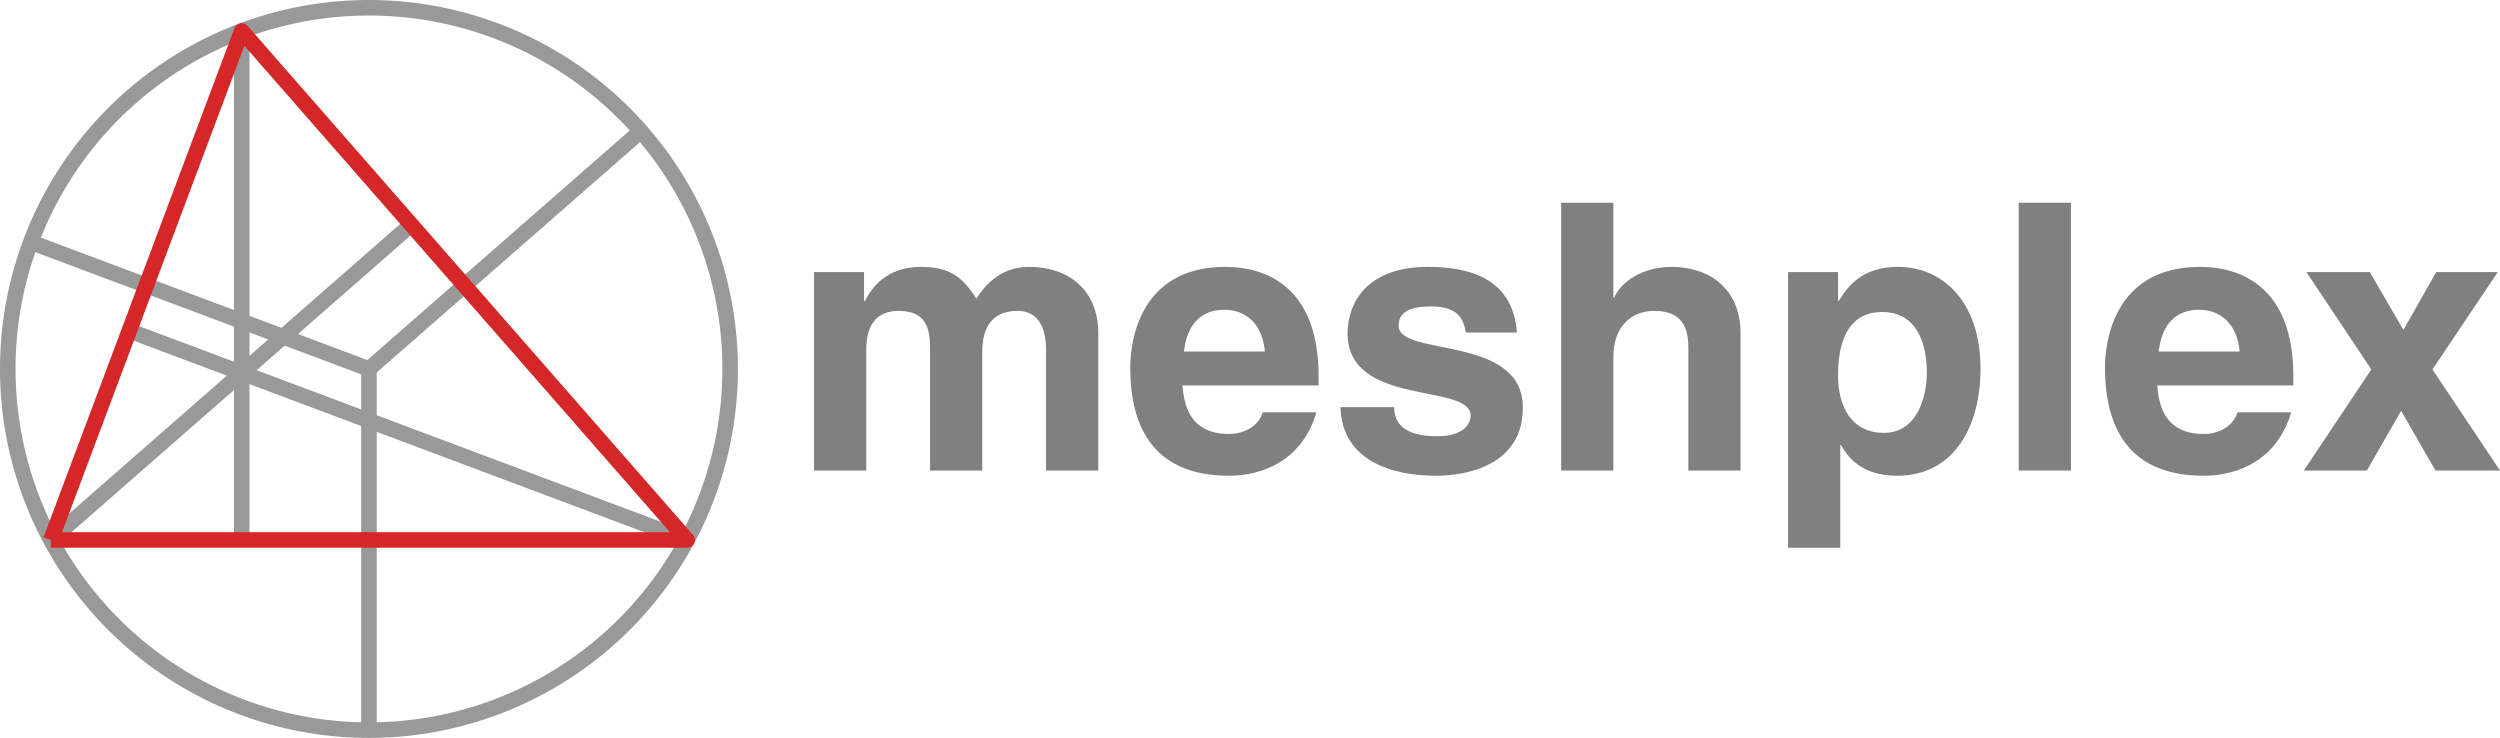 <svg xmlns="http://www.w3.org/2000/svg" id="svg40" width="1072.386" viewBox="0 0 804.29 237.398" version="1.1" height="316.53"><defs id="defs4" stroke-linecap="butt" stroke-linejoin="round"><style id="style2" type="text/css">*{stroke-linecap:butt;stroke-linejoin:round}</style></defs><g transform="translate(-117.461 -51.991)" id="figure_1" stroke-linecap="butt" stroke-linejoin="round"><g id="axes_1"><g id="patch_2"><path id="path9" d="M236.16 286.889a116.204 116.204 0 0082.165-34.034 116.204 116.204 0 0034.034-82.165 116.204 116.204 0 00-34.034-82.165A116.204 116.204 0 00236.16 54.49a116.204 116.204 0 00-82.165 34.034 116.204 116.204 0 00-34.034 82.165 116.204 116.204 0 0034.034 82.165 116.204 116.204 0 0082.165 34.034z" clip-path="url(#p9e91403f37)" fill="none" stroke="#999" stroke-width="5" stroke-linecap="butt" stroke-linejoin="miter"/></g><g id="line2d_1"><path id="path12" d="M236.16 170.69v116.199" clip-path="url(#p9e91403f37)" fill="none" stroke="#999" stroke-width="5" stroke-linecap="square" stroke-linejoin="round"/></g><g id="line2d_2"><path id="path15" d="M236.16 170.69l87.449-76.518" clip-path="url(#p9e91403f37)" fill="none" stroke="#999" stroke-width="5" stroke-linecap="square" stroke-linejoin="round"/></g><g id="line2d_3"><path id="path18" d="M236.16 170.69l-108.8-40.8" clip-path="url(#p9e91403f37)" fill="none" stroke="#999" stroke-width="5" stroke-linecap="square" stroke-linejoin="round"/></g><g id="line2d_4"><path id="path21" d="M195.22 61.942v163.761" clip-path="url(#p9e91403f37)" fill="none" stroke="#999" stroke-width="5" stroke-linecap="square" stroke-linejoin="round"/></g><g id="line2d_5"><path id="path24" d="M133.81 225.703l115.936-101.445" clip-path="url(#p9e91403f37)" fill="none" stroke="#999" stroke-width="5" stroke-linecap="square" stroke-linejoin="round"/></g><g id="line2d_6"><path id="path27" d="M338.51 225.703l-179.464-67.299" clip-path="url(#p9e91403f37)" fill="none" stroke="#999" stroke-width="5" stroke-linecap="square" stroke-linejoin="round"/></g><g id="line2d_7"><path id="path30" d="M133.81 225.703h204.7L195.22 61.943l-61.41 163.76" clip-path="url(#p9e91403f37)" fill="none" stroke="#d62728" stroke-width="5" stroke-linecap="square" stroke-linejoin="round"/></g></g><g id="flowRoot833" style="line-height:0%;-inkscape-font-specification:'Baskerville Bold'" transform="matrix(.75 0 0 .75 117.461 90.991)" aria-label="meshplex" font-style="normal" font-variant="normal" font-weight="700" font-stretch="normal" font-size="160" font-family="Helvetica LT Std" letter-spacing="0" word-spacing="0" fill="gray" fill-opacity="1" stroke="none" stroke-width="1" stroke-opacity="1"><path id="path841" style="-inkscape-font-specification:'Helvetica LT Std Bold'" d="M471.111 90.955c0-18.72-12.96-28.48-29.6-28.48-13.6 0-19.84 9.44-22.72 13.6-5.76-9.12-11.36-13.6-23.68-13.6-15.04 0-21.28 9.12-24.16 14.72h-.32v-12.48h-21.44v85.12h22.4v-51.84c0-9.28 3.36-16.64 13.92-16.64 13.44 0 13.44 10.08 13.44 17.28v51.2h22.4v-51.04c0-10.08 4-17.44 15.2-17.44 6.56 0 12.16 4.16 12.16 16.8v51.68h22.4z" fill-opacity="1"/><path id="path843" style="-inkscape-font-specification:'Helvetica LT Std Bold'" d="M541.619 124.875c-1.76 6.08-8.16 9.28-14.4 9.28-18.08 0-19.36-14.4-20-20.8h58.4v-4c0-38.88-23.2-46.88-40-46.88-37.28 0-40.8 32.8-40.8 43.04 0 35.04 18.4 46.56 42.4 46.56 14.56 0 31.52-6.72 37.44-27.2zm-33.76-26.08c1.28-11.2 6.88-17.92 17.44-17.92 7.2 0 16 4.16 17.28 17.92z"/><path id="path845" style="-inkscape-font-specification:'Helvetica LT Std Bold'" d="M650.681 90.635c-1.76-24-21.6-28.16-38.24-28.16-26.56 0-34.4 16-34.4 28.48 0 31.84 52.8 21.12 52.8 35.36 0 3.2-2.72 8.8-14.24 8.8-14.08 0-18.56-5.28-18.56-12.48h-23.04c.64 22.72 21.6 29.44 40.96 29.44 13.28 0 37.28-4.48 37.28-29.28 0-31.36-53.28-21.6-53.28-35.04 0-3.68 1.6-8.32 13.76-8.32s14.08 5.76 15.04 11.2z"/><path id="path847" style="-inkscape-font-specification:'Helvetica LT Std Bold'" d="M746.624 90.955c0-18.72-12.96-28.48-29.6-28.48-12.16 0-21.76 6.24-24.64 13.28h-.32v-40.8h-22.4v114.88h22.4v-48.8c0-12.96 7.68-19.68 17.6-19.68 14.24 0 14.56 10.56 14.56 16.8v51.68h22.4z"/><path id="path849" style="-inkscape-font-specification:'Helvetica LT Std Bold'" d="M788.436 109.195c0-13.6 3.68-27.36 19.04-27.36 14.24 0 19.04 12.64 19.04 26.08 0 10.08-4 25.76-18.4 25.76-14.24 0-19.68-11.84-19.68-24.48zm0-44.48h-21.44v118.24h22.4v-44h.32c2.72 4.64 8.32 13.12 24 13.12 25.28 0 35.84-22.4 35.84-45.76 0-29.44-16.64-43.84-35.36-43.84-15.04 0-21.28 7.84-25.44 14.56h-.32z"/><path id="path851" style="-inkscape-font-specification:'Helvetica LT Std Bold'" d="M888.329 34.955h-22.4v114.88h22.4z"/><path id="path853" style="-inkscape-font-specification:'Helvetica LT Std Bold'" d="M959.744 124.875c-1.76 6.08-8.16 9.28-14.4 9.28-18.08 0-19.36-14.4-20-20.8h58.4v-4c0-38.88-23.2-46.88-40-46.88-37.28 0-40.8 32.8-40.8 43.04 0 35.04 18.4 46.56 42.4 46.56 14.56 0 31.52-6.72 37.44-27.2zm-33.76-26.08c1.28-11.2 6.88-17.92 17.44-17.92 7.2 0 16 4.16 17.28 17.92z"/><path id="path855" style="-inkscape-font-specification:'Helvetica LT Std Bold'" d="M1043.426 106.475l28-41.76h-26.4l-14.08 24.8-14.4-24.8h-27.2l27.84 41.76-28.96 43.36h27.04l14.72-25.6 14.72 25.6h27.68z"/></g></g><defs id="defs38"><clipPath id="p9e91403f37" stroke-linecap="butt" stroke-linejoin="round"><path id="rect35" stroke-linecap="butt" stroke-linejoin="round" d="M113.339 41.472h245.642v266.112H113.339z"/></clipPath></defs></svg>